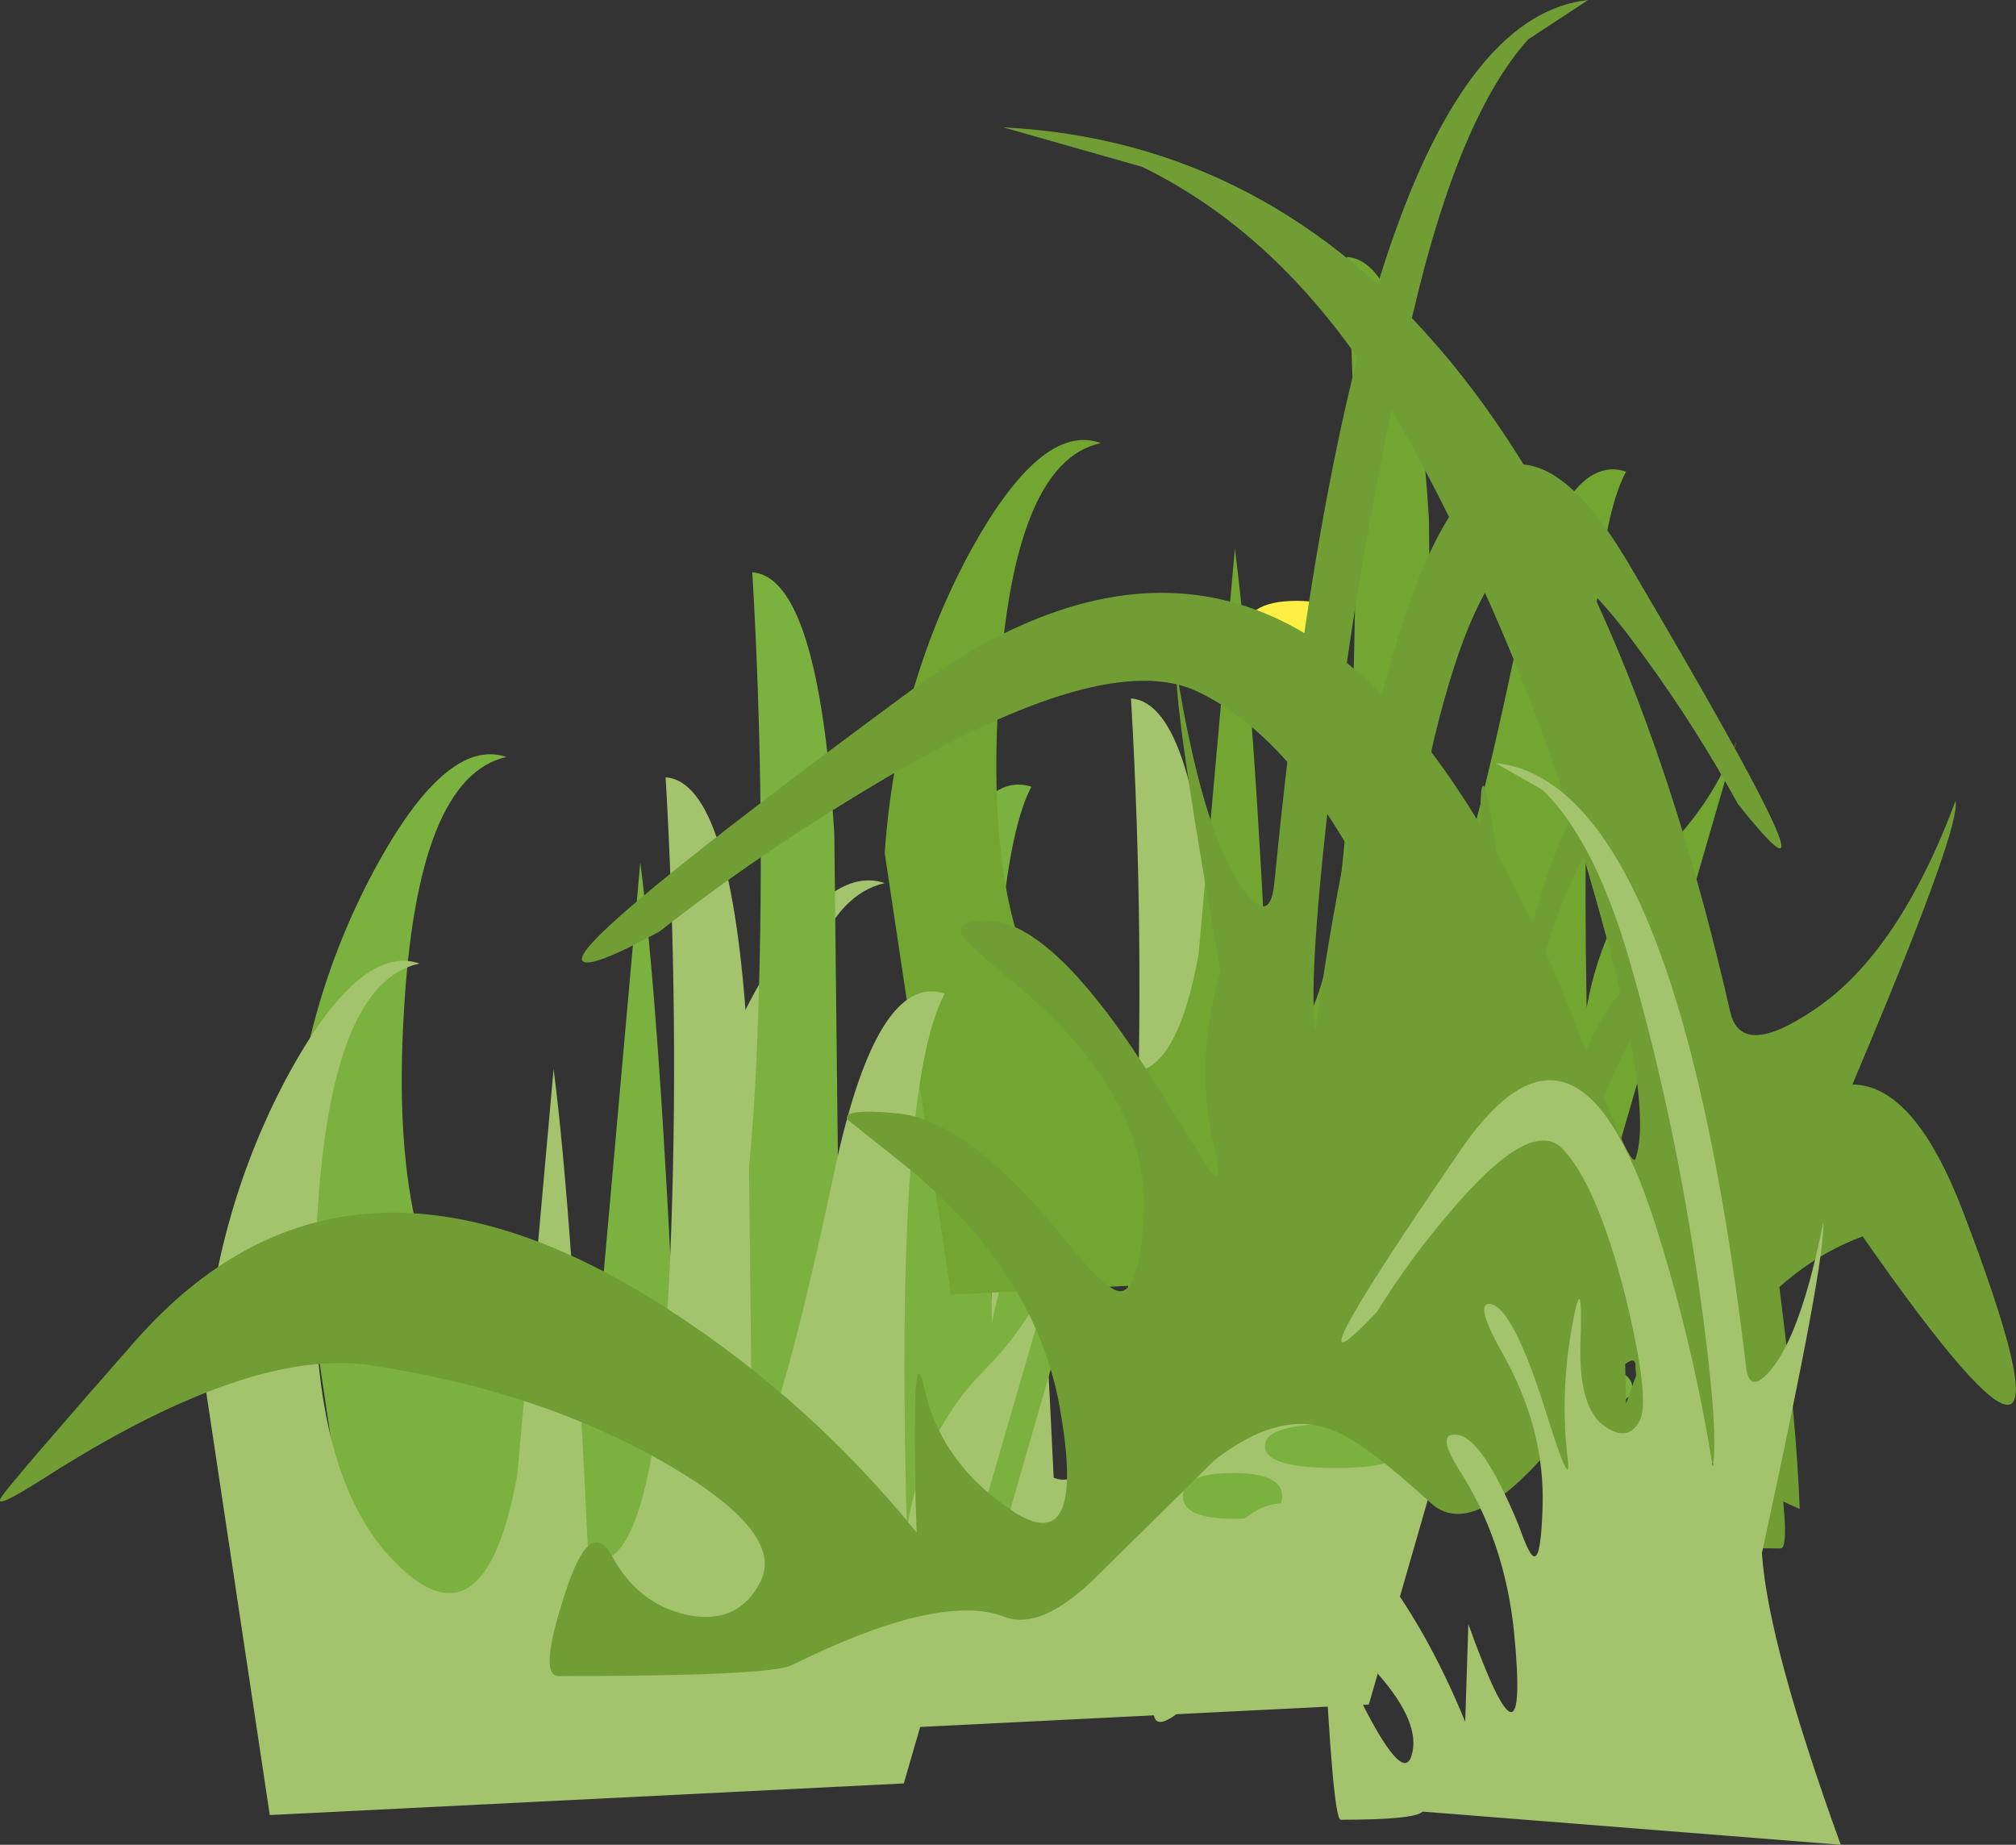<?xml version="1.0" encoding="UTF-8" standalone="no"?>
<svg xmlns:xlink="http://www.w3.org/1999/xlink" height="884.25px" width="966.3px" xmlns="http://www.w3.org/2000/svg">
  <rect width="100%" height="100%" fill="#333333" stroke="none"/>
  <g transform="matrix(3.0, 0.0, 0.0, 3.0, 249.45, -1045.65)">
    <path d="M135.85 580.1 Q138.6 564.75 148.4 554.9 156.0 547.35 159.5 537.75 L135.55 620.9 34.3 625.95 23.7 555.15 Q25.45 529.45 37.05 507.8 48.65 486.35 58.2 489.65 43.85 492.9 41.85 530.95 39.55 569.25 53.45 584.4 68.55 601.0 73.85 571.55 L79.65 506.5 Q82.65 530.2 85.2 584.65 96.0 588.9 98.3 536.0 99.8 498.7 97.55 460.15 108.1 460.9 110.65 502.0 L111.4 569.75 Q115.9 563.45 124.5 522.9 131.3 490.9 142.1 494.45 134.55 508.3 135.85 580.1" fill="#a3c36c" fill-rule="evenodd" stroke="none"/>
    <path d="M177.65 570.25 Q177.65 573.8 166.55 573.8 155.25 573.8 155.25 570.25 155.25 566.5 166.55 566.5 177.65 566.5 177.65 570.25" fill="#7ab13f" fill-rule="evenodd" stroke="none"/>
    <path d="M141.35 579.6 Q141.35 583.1 130.3 583.1 118.95 583.1 118.95 579.6 118.95 576.05 130.3 576.05 141.35 576.05 141.35 579.6" fill="#7ab13f" fill-rule="evenodd" stroke="none"/>
    <path d="M107.35 576.8 Q107.35 580.35 99.3 580.35 91.25 580.35 91.25 576.8 91.25 573.05 99.3 573.05 107.35 573.05 107.35 576.8" fill="#7ab13f" fill-rule="evenodd" stroke="none"/>
    <path d="M121.7 587.65 Q121.7 591.2 113.9 591.2 105.85 591.2 105.85 587.65 105.85 583.9 113.9 583.9 121.7 583.9 121.7 587.65" fill="#7ab13f" fill-rule="evenodd" stroke="none"/>
    <path d="M132.3 450.35 Q132.3 456.15 124.0 456.15 115.4 456.15 115.4 450.35 115.4 444.55 124.0 444.55 132.3 444.55 132.3 450.35" fill="#ffee43" fill-rule="evenodd" stroke="none"/>
    <path d="M-23.4 487.65 Q-11.85 466.2 -2.25 469.5 -16.6 472.75 -18.65 510.8 -20.9 549.1 -7.05 564.2 8.1 580.85 13.35 551.35 L19.15 486.35 Q22.2 510.05 24.7 564.45 35.55 568.75 37.8 515.85 39.3 478.55 37.05 440.0 47.65 440.75 50.15 481.85 L50.9 549.6 Q55.45 543.3 64.0 502.75 70.8 470.75 81.65 474.25 74.1 488.15 75.35 559.95 78.15 544.55 87.95 534.75 95.5 527.2 99.05 517.6 L75.1 600.75 -26.2 605.8 -36.75 535.0 Q-35.0 509.3 -23.4 487.65" fill="#7ab13f" fill-rule="evenodd" stroke="none"/>
    <path d="M145.9 499.2 Q150.45 492.9 159.0 452.35 165.8 420.35 176.65 423.9 169.1 437.75 170.35 509.55 173.1 494.2 182.95 484.35 190.5 476.8 194.3 466.95 L170.1 550.35 68.8 555.4 58.2 484.85 Q60.0 458.9 71.55 437.25 83.15 415.8 92.75 419.35 78.4 422.35 76.35 460.65 74.1 498.95 87.95 513.85 103.05 530.45 108.35 501.0 L114.15 436.2 Q117.2 459.65 119.7 514.35 130.55 518.6 132.8 465.45 134.3 428.4 132.05 389.6 142.65 390.35 145.15 431.45 L145.9 499.2" fill="#72a631" fill-rule="evenodd" stroke="none"/>
    <path d="M85.45 550.1 L61.25 633.5 -40.05 638.55 -50.65 568.0 Q-48.85 542.3 -37.3 520.65 -25.7 499.2 -16.1 502.5 -30.45 505.5 -32.5 543.8 -34.75 582.1 -20.9 597.25 -5.8 613.6 -0.5 584.15 L5.3 519.35 Q8.35 543.05 10.85 597.5 21.7 602.0 23.95 548.85 25.45 511.8 23.2 472.75 33.8 473.5 36.3 514.85 L37.05 582.6 Q41.6 576.05 50.15 535.75 56.95 503.75 67.8 507.3 59.75 522.15 61.75 592.7 64.25 577.35 74.1 567.5 81.65 559.95 85.45 550.1" fill="#a3c36c" fill-rule="evenodd" stroke="none"/>
    <path d="M81.15 507.5 Q72.6 500.45 71.1 498.7 68.55 495.65 74.6 495.65 85.2 495.65 101.55 521.85 L109.9 535.2 Q112.4 538.75 110.9 531.95 107.35 517.6 112.4 501.95 114.4 496.4 115.95 496.65 117.45 497.15 116.95 505.25 116.2 520.6 128.55 524.65 139.6 528.15 144.4 522.35 148.95 517.35 137.1 493.15 124.5 466.95 108.4 459.15 93.5 451.8 56.45 474.0 37.85 485.1 22.2 497.4 10.6 503.7 9.85 501.95 8.35 498.7 62.0 459.15 114.95 420.3 150.95 476.5 161.05 491.9 170.6 517.35 177.4 535.45 178.15 533.7 181.2 525.15 171.6 491.4 160.8 453.1 141.9 418.8 124.75 387.55 99.3 375.2 L77.15 368.9 Q162.05 373.2 193.3 510.25 195.05 517.85 206.9 509.75 220.25 500.7 229.3 476.5 230.1 480.55 215.45 515.55 200.6 550.6 201.1 553.85 203.85 575.3 204.4 589.65 178.15 578.05 178.15 566.7 178.15 562.95 166.35 577.8 152.45 595.2 145.4 588.65 134.1 578.3 129.05 576.8 121.0 574.0 110.9 581.85 L92.25 600.25 Q83.2 609.3 77.15 606.8 66.8 603.0 43.35 614.6 39.85 616.35 6.1 616.35 2.8 616.35 7.1 603.25 11.1 590.65 14.65 597.2 18.7 604.75 26.5 606.55 34.8 608.3 38.35 601.25 42.35 593.4 23.2 582.35 3.05 570.75 -23.9 566.7 -43.3 563.7 -76.3 584.85 -84.65 590.15 -82.85 587.65 -81.35 585.35 -61.45 562.7 -28.7 525.65 20.7 555.9 45.15 571.0 63.3 593.4 63.0 584.85 63.0 577.55 63.0 563.2 64.55 570.5 67.3 582.6 78.9 590.15 90.75 597.7 85.95 572.25 81.65 550.85 60.75 534.2 L52.2 527.4 Q51.45 525.65 59.75 526.4 71.6 527.15 87.95 547.8 93.75 554.85 95.8 554.85 98.8 554.85 99.55 543.55 101.05 525.15 81.15 507.5" fill="#709d34" fill-rule="evenodd" stroke="none"/>
    <path d="M155.5 481.6 Q157.75 496.95 156.25 511.55 155.5 518.35 156.5 514.85 158.5 507.05 160.25 501.25 167.3 475.05 171.85 475.05 174.9 475.05 169.1 486.85 160.5 504.5 161.0 522.9 161.25 534.25 162.55 534.25 163.55 534.5 166.05 527.45 173.1 506.75 178.15 505.75 181.95 505.0 181.45 506.75 L177.9 513.6 Q168.6 530.45 166.8 551.9 164.8 577.35 170.1 569.5 175.15 561.95 176.15 549.85 L176.65 572.8 Q184.45 550.35 195.05 535.25 216.45 505.25 230.55 542.3 253.25 601.75 214.45 546.1 202.85 550.35 194.05 561.95 185.7 573.05 187.5 580.6 189.0 587.65 192.5 585.9 196.05 584.4 197.55 576.8 199.05 570.25 201.1 582.85 202.85 595.95 201.35 595.95 186.95 595.95 185.2 593.95 175.4 582.6 170.6 586.4 168.1 588.65 164.3 579.6 L156.25 561.45 Q151.7 553.65 148.4 556.15 146.15 557.9 141.1 568.25 138.1 574.8 132.05 557.15 127.0 542.3 127.0 546.1 127.0 557.65 115.65 569.0 115.9 554.65 117.2 533.25 104.35 463.95 104.85 455.9 108.85 480.3 114.65 489.4 119.7 497.2 120.45 489.65 133.8 352.55 170.6 348.55 L161.0 354.85 Q149.95 367.2 142.65 398.45 134.55 432.7 129.8 471.0 125.75 504.5 127.0 513.35 131.05 483.6 138.6 455.9 154.2 399.7 177.15 438.75 214.45 502.0 194.55 477.05 187.75 464.7 179.65 453.6 163.8 431.45 157.25 438.75 150.2 446.55 144.65 472.5 139.6 496.7 141.6 502.0 143.65 508.05 148.4 504.25 153.7 499.95 153.45 484.6 152.95 465.2 155.5 481.6" fill="#709d34" fill-rule="evenodd" stroke="none"/>
    <path d="M142.4 628.95 Q143.9 623.9 137.1 616.1 133.55 612.05 129.55 609.3 131.3 614.6 135.1 621.9 141.15 633.5 142.4 628.95 M177.9 504.5 Q172.15 483.3 163.3 474.75 L155.75 470.45 Q184.7 473.5 195.8 566.7 196.3 572.0 200.35 566.7 204.9 560.4 208.15 543.8 208.65 549.35 198.35 596.7 199.35 611.3 210.95 643.3 L144.15 638.0 Q142.9 639.3 131.05 639.3 129.8 639.3 128.3 608.55 124.75 606.55 120.7 605.25 89.75 643.3 107.85 602.75 119.2 577.3 136.35 597.95 144.65 608.3 150.95 623.65 L151.45 608.05 Q161.3 635.5 158.75 609.3 157.25 594.7 149.95 583.35 146.15 577.3 149.7 577.8 153.75 578.3 159.55 592.4 161.3 597.45 162.05 597.2 163.05 597.2 163.3 589.65 163.8 577.05 157.0 564.95 152.45 556.9 154.75 556.9 158.5 556.9 164.05 574.8 167.85 586.85 167.35 581.85 166.1 572.0 167.85 561.4 169.85 549.85 169.35 563.45 169.1 573.75 173.4 576.55 177.15 579.05 178.95 575.3 180.45 571.5 176.4 555.1 171.85 537.5 166.35 531.95 161.3 527.15 148.7 542.0 142.15 549.6 136.85 558.15 120.7 575.3 150.45 531.95 168.85 505.5 181.2 543.8 187.25 562.7 190.5 582.85 191.55 577.05 188.25 553.85 184.45 527.65 177.9 504.5" fill="#a3c36c" fill-rule="evenodd" stroke="none"/>
  </g>
</svg>
